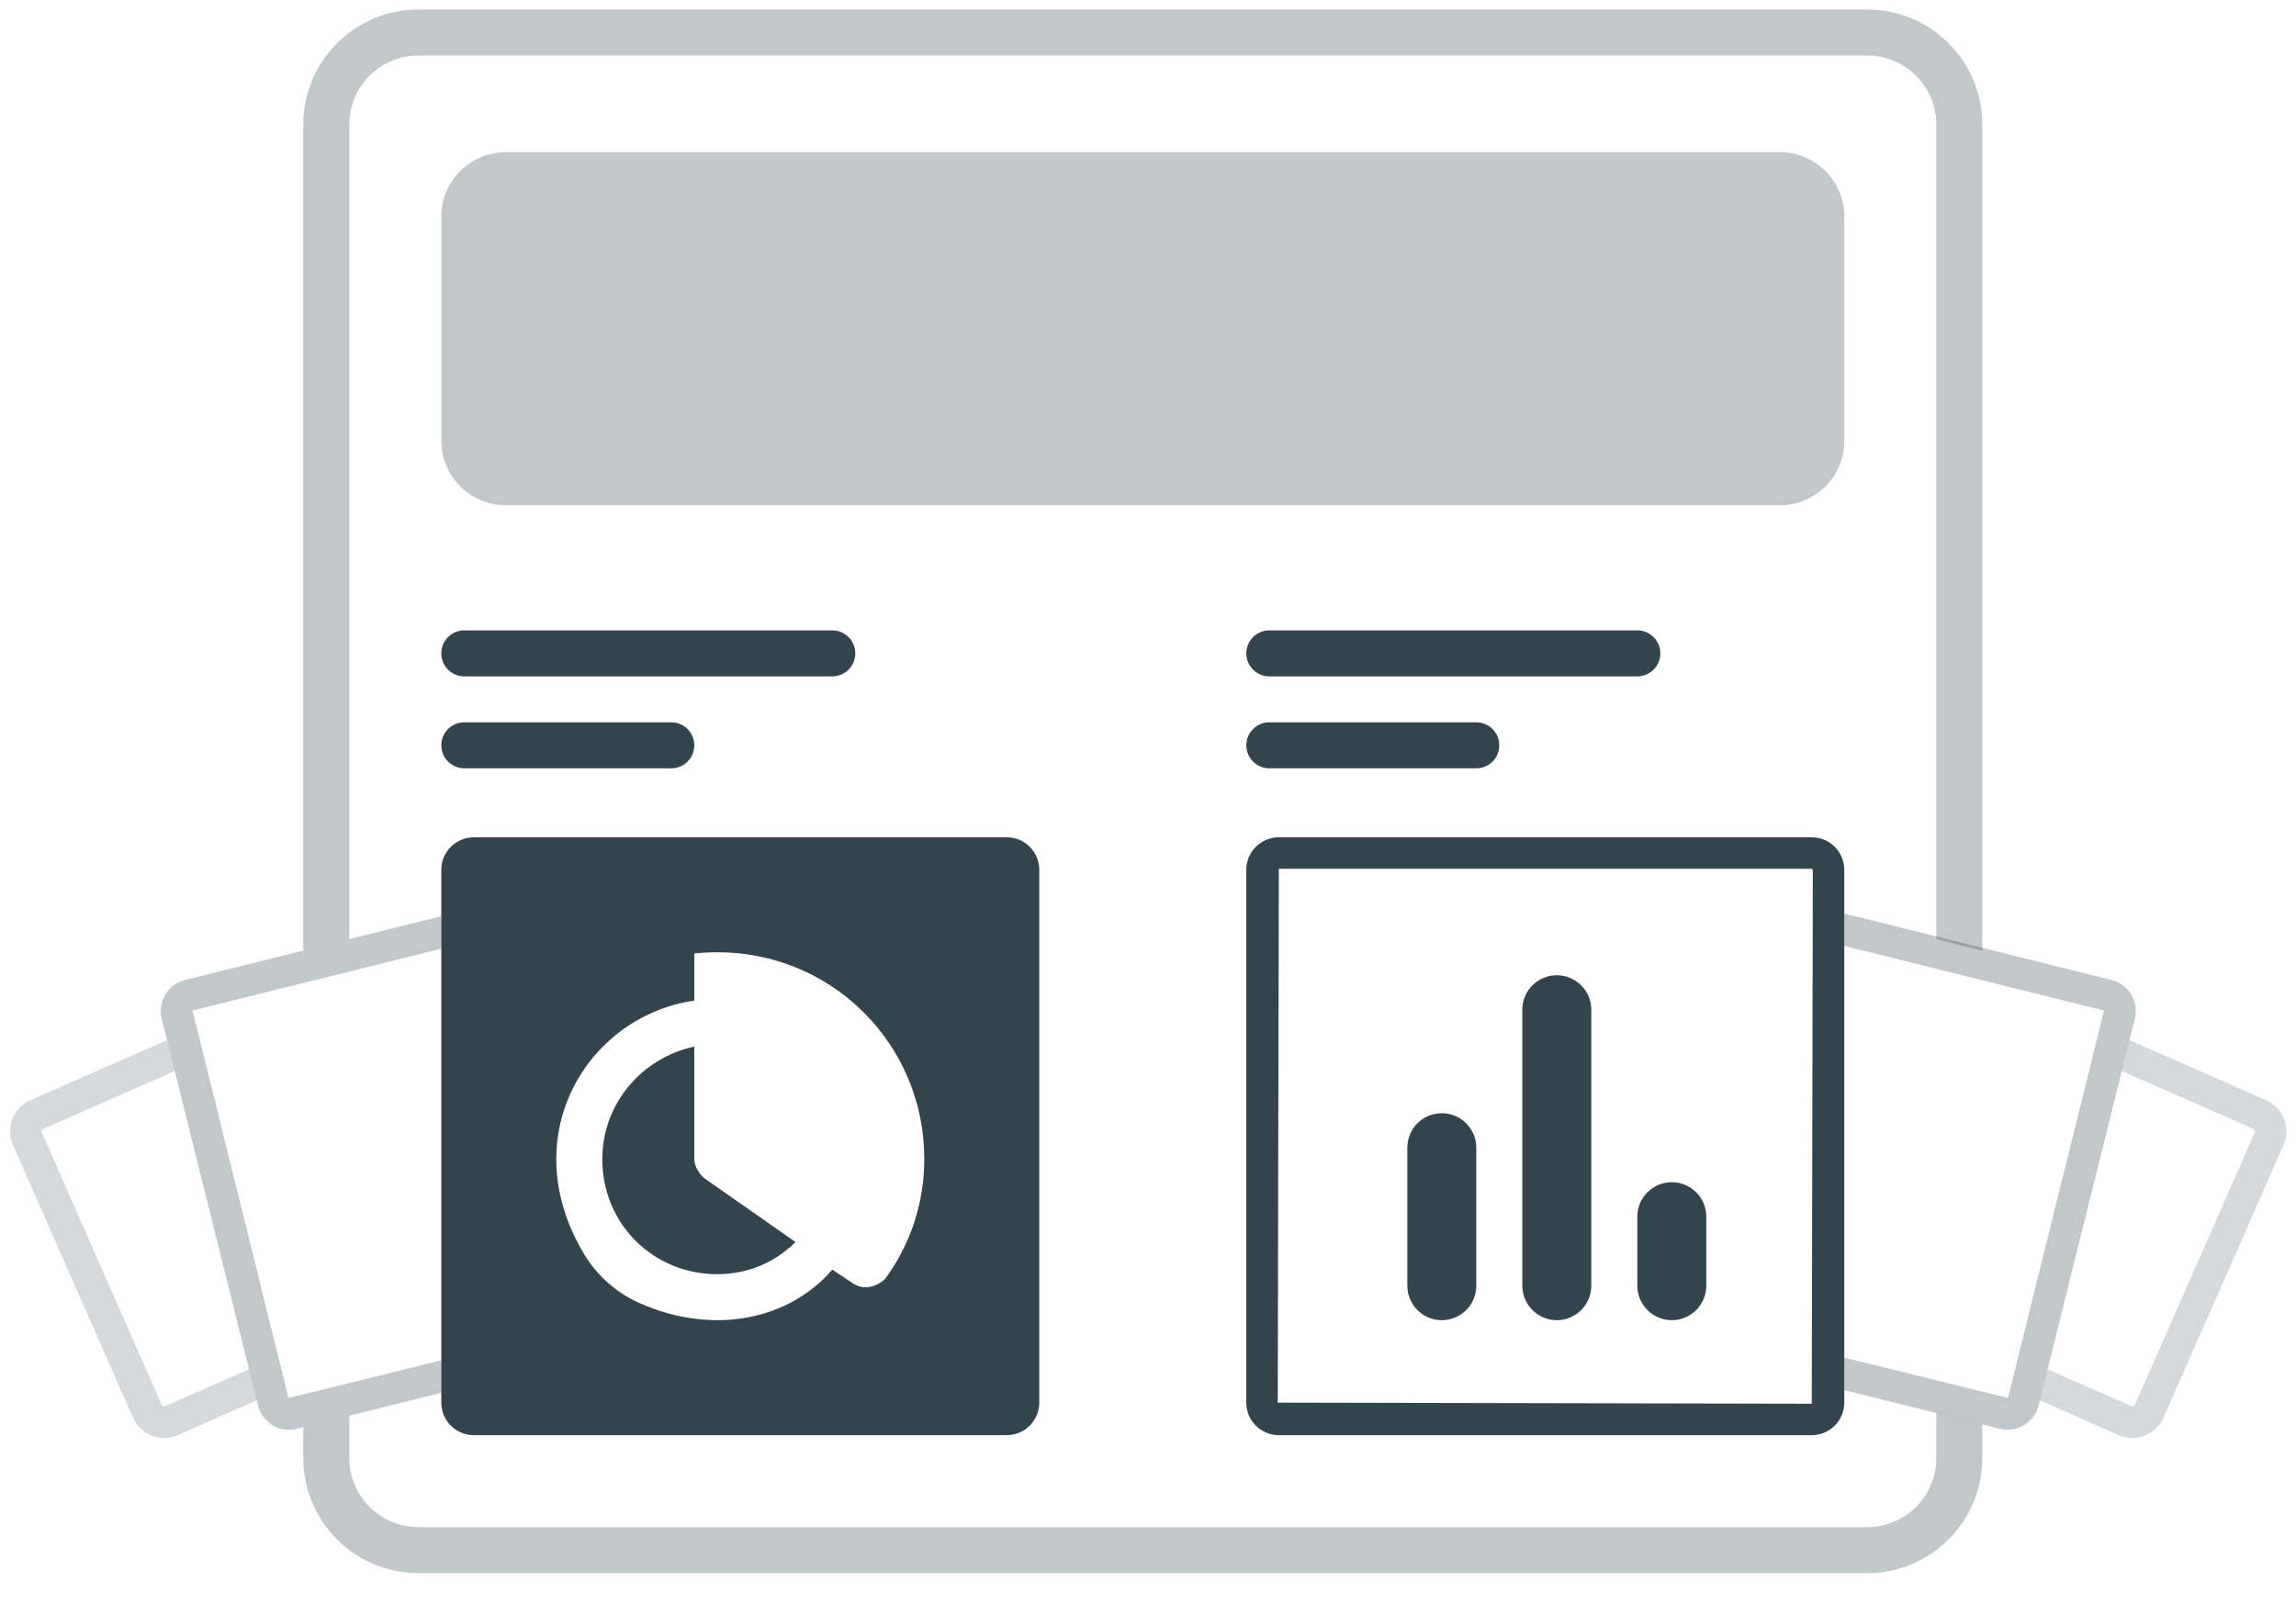 <svg xmlns="http://www.w3.org/2000/svg" viewBox="0 0 73 51">
  <defs/>
  <g fill="#34444C" fill-rule="evenodd">
    <path d="M11.106 3.96c0-1.21.983-2.194 2.193-2.194h46.071c1.21 0 2.194.984 2.194 2.194v25.909l1.462.364V3.96c0-2.017-1.64-3.656-3.656-3.656h-46.071c-2.015 0-3.656 1.639-3.656 3.656v26.271l1.463-.364V3.96zM61.564 44.934V46.374c0 1.209-.984 2.193-2.194 2.193h-46.071c-1.21 0-2.193-.984-2.193-2.193v-1.35l-1.463.363v.987c0 2.015 1.641 3.656 3.656 3.656h46.071c2.016 0 3.656-1.641 3.656-3.656v-1.077l-1.462-.363z" opacity=".3"/>
    <path d="M14.762 20.048h11.7c.404 0 .732.327.732.731 0 .404-.328.732-.732.732h-11.7c-.404 0-.731-.328-.731-.732 0-.404.327-.731.731-.731M14.762 22.972h6.581c.404 0 .731.327.731.731 0 .405-.327.732-.731.732h-6.581c-.404 0-.731-.327-.731-.732 0-.404.327-.731.731-.731M40.357 20.048h11.7c.404 0 .732.327.732.731 0 .404-.328.732-.732.732h-11.7c-.404 0-.731-.328-.731-.732 0-.404.327-.731.731-.731M40.357 22.972h6.581c.404 0 .731.327.731.731 0 .405-.327.732-.731.732h-6.581c-.404 0-.731-.327-.731-.732 0-.404.327-.731.731-.731M57.604 26.629h-16.944c-.572 0-1.035.463-1.035 1.034v16.945c0 .572.463 1.035 1.035 1.035h16.944c.571 0 1.034-.463 1.034-1.035v-16.945c0-.571-.463-1.034-1.034-1.034m0 1l.034.034-.034 16.98-16.979-.035.035-16.979h16.944"/>
    <path d="M7.917 43.55l-2.698 1.182c-.006 0-.056-.001-.077-.05l-3.814-8.669c-.016-.036.007-.094.042-.109l4.187-1.842-.245-.985-4.344 1.911c-.548.241-.796.88-.556 1.427l3.815 8.669c.178.406.575.648.992.648.145 0 .293-.03.435-.092l2.508-1.104-.245-.986z" opacity=".2"/>
    <path d="M14.031 43.263l-4.857 1.198-3.053-12.323 7.91-1.968v-1.031l-8.151 2.028c-.543.136-.874.685-.739 1.228l3.062 12.307c.115.461.528.769.982.769.081 0 .163-.01.245-.03l4.601-1.145v-1.033z" opacity=".3"/>
    <path d="M65.1 43.55l2.699 1.182c.005 0 .055-.001.076-.05l3.815-8.669c.015-.036-.007-.094-.043-.109l-4.186-1.842.244-.985 4.344 1.911c.548.241.797.88.556 1.427l-3.815 8.669c-.177.406-.575.648-.991.648-.146 0-.294-.03-.436-.092l-2.508-1.104.245-.986z" opacity=".2"/>
    <path d="M67.137 31.167l-8.499-2.114v1.03l8.258 2.055-3.053 12.323-5.205-1.284v1.033l4.948 1.23c.082.021.164.031.245.031.454 0 .868-.308.983-.769l3.061-12.307c.136-.543-.195-1.092-.738-1.228M56.591 4.841h-40.512c-1.131 0-2.048.916-2.048 2.048v7.131c0 1.131.917 2.048 2.048 2.048h40.512c1.131 0 2.048-.917 2.048-2.048v-7.131c0-1.132-.917-2.048-2.048-2.048" opacity=".3"/>
    <path d="M46.938 40.888c0 .606-.491 1.098-1.097 1.098s-1.096-.492-1.096-1.098v-4.388c0-.605.49-1.096 1.096-1.096.606 0 1.097.491 1.097 1.096v4.388zM50.594 40.888c0 .606-.491 1.098-1.097 1.098-.605 0-1.096-.492-1.096-1.098v-8.774c0-.607.491-1.098 1.096-1.098.606 0 1.097.491 1.097 1.098v8.774zM54.251 40.888c0 .606-.491 1.098-1.097 1.098-.605 0-1.096-.492-1.096-1.098v-2.193c0-.606.491-1.097 1.096-1.097.606 0 1.097.491 1.097 1.097v2.193zM22.075 36.867v-3.583c-1.682.365-2.925 1.828-2.925 3.583 0 2.048 1.609 3.656 3.656 3.656.951 0 1.829-.365 2.487-1.023l-2.926-2.048c-.146-.147-.292-.366-.292-.585"/>
    <path d="M28.144 40.67c-.146.146-.585.438-1.023.146l-.659-.439c-1.359 1.586-3.77 2.119-6.148 1.057-.711-.319-1.321-.856-1.726-1.522-2.265-3.733.053-7.586 3.487-8.091v-1.497c3.989-.421 7.312 2.646 7.312 6.543 0 1.39-.438 2.706-1.243 3.803m3.865-14.041h-16.944c-.571 0-1.034.463-1.034 1.034v16.945c0 .572.463 1.035 1.034 1.035h16.944c.572 0 1.034-.463 1.034-1.035v-16.945c0-.571-.462-1.034-1.034-1.034"/>
  </g>
</svg>
